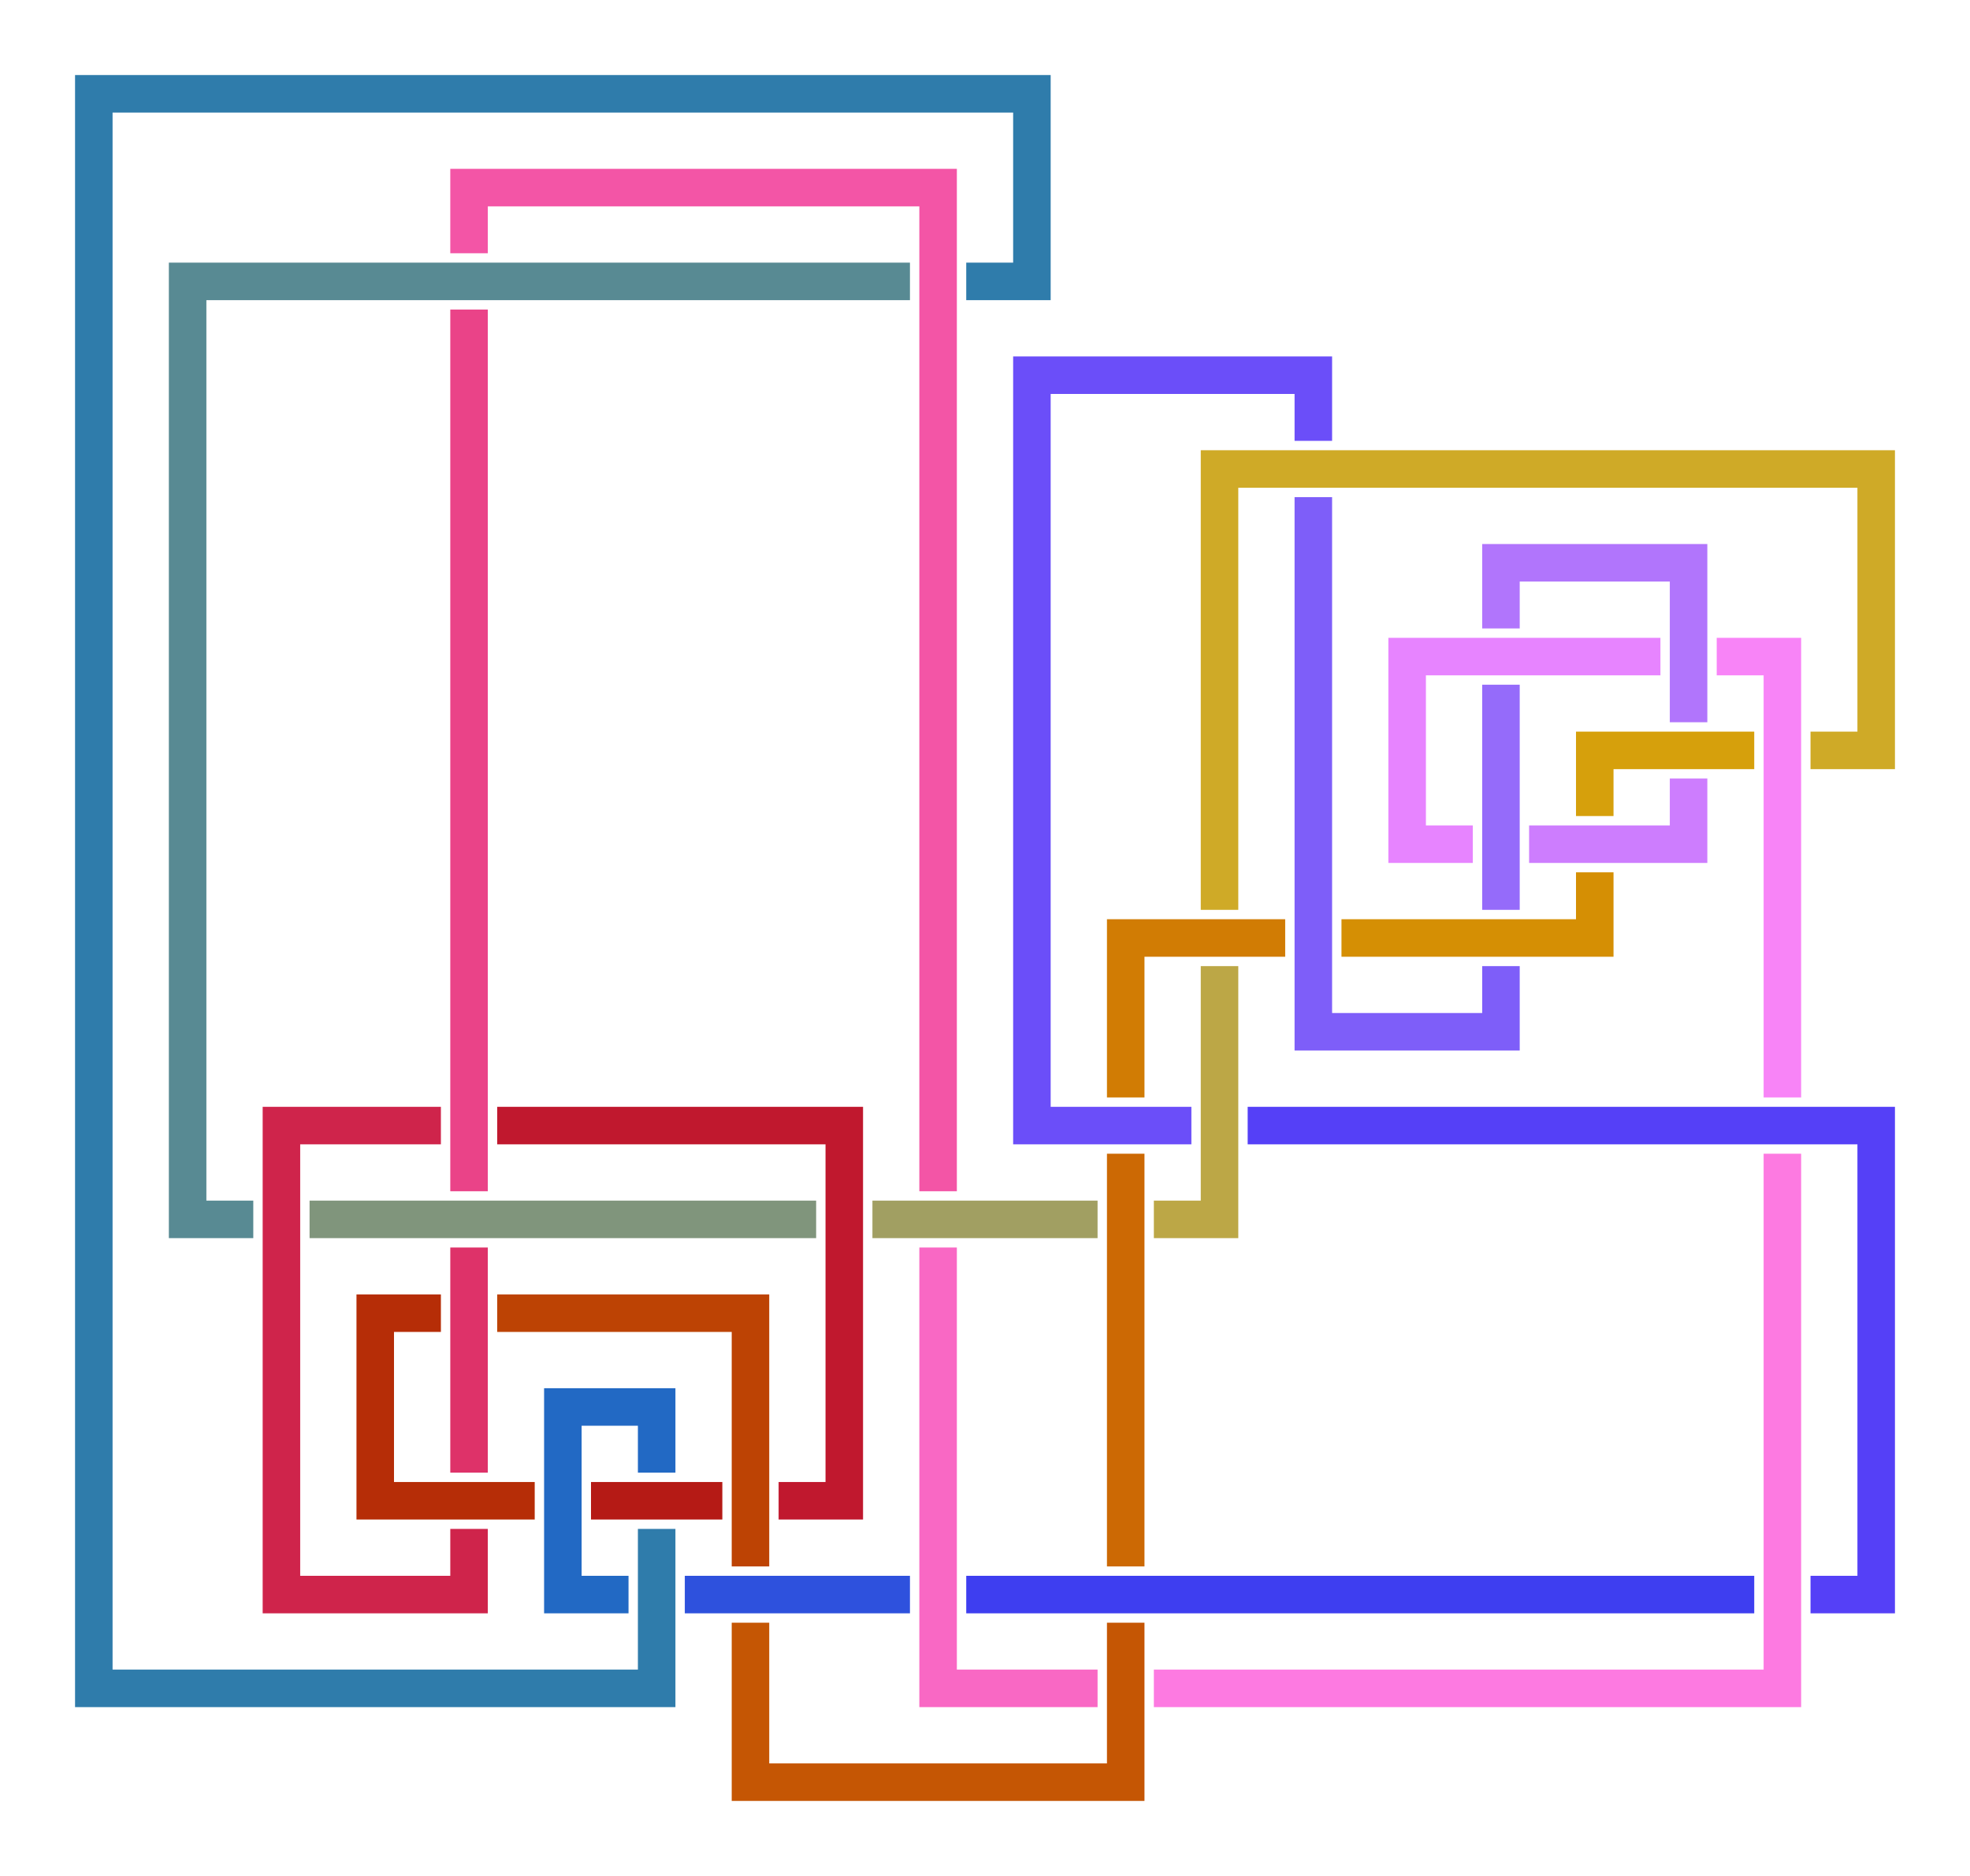 <?xml version="1.0" encoding="utf-8" ?>
<svg baseProfile="full" height="200.0" version="1.1" width="210.0" xmlns="http://www.w3.org/2000/svg" xmlns:ev="http://www.w3.org/2001/xml-events" xmlns:xlink="http://www.w3.org/1999/xlink"><defs /><polyline fill="none" points="183.0,70.0 190.0,70.0 190.0,117.0" stroke="rgb(248,132,247)" stroke-width="4.0" /><polyline fill="none" points="190.0,123.0 190.0,180.0 123.0,180.0" stroke="rgb(253,122,225)" stroke-width="4.0" /><polyline fill="none" points="117.0,180.0 100.0,180.0 100.0,133.0" stroke="rgb(249,104,196)" stroke-width="4.0" /><polyline fill="none" points="100.0,127.0 100.0,20.0 50.0,20.0 50.0,27.0" stroke="rgb(243,85,166)" stroke-width="4.0" /><polyline fill="none" points="50.0,33.0 50.0,127.0" stroke="rgb(234,67,136)" stroke-width="4.0" /><polyline fill="none" points="50.0,133.0 50.0,157.0" stroke="rgb(222,50,105)" stroke-width="4.0" /><polyline fill="none" points="50.0,163.0 50.0,170.0 30.0,170.0 30.0,120.0 47.0,120.0" stroke="rgb(207,36,75)" stroke-width="4.0" /><polyline fill="none" points="53.0,120.0 90.0,120.0 90.0,160.0 83.0,160.0" stroke="rgb(192,24,46)" stroke-width="4.0" /><polyline fill="none" points="77.0,160.0 63.0,160.0" stroke="rgb(181,26,21)" stroke-width="4.0" /><polyline fill="none" points="57.0,160.0 40.0,160.0 40.0,140.0 47.0,140.0" stroke="rgb(182,45,7)" stroke-width="4.0" /><polyline fill="none" points="53.0,140.0 80.0,140.0 80.0,167.0" stroke="rgb(189,67,4)" stroke-width="4.0" /><polyline fill="none" points="80.0,173.0 80.0,190.0 120.0,190.0 120.0,173.0" stroke="rgb(197,86,4)" stroke-width="4.0" /><polyline fill="none" points="120.0,167.0 120.0,123.0" stroke="rgb(204,105,4)" stroke-width="4.0" /><polyline fill="none" points="120.0,117.0 120.0,100.0 137.0,100.0" stroke="rgb(209,124,4)" stroke-width="4.0" /><polyline fill="none" points="143.0,100.0 170.0,100.0 170.0,93.0" stroke="rgb(213,143,4)" stroke-width="4.0" /><polyline fill="none" points="170.0,87.0 170.0,80.0 187.0,80.0" stroke="rgb(214,160,12)" stroke-width="4.0" /><polyline fill="none" points="193.0,80.0 200.0,80.0 200.0,50.0 130.0,50.0 130.0,97.0" stroke="rgb(207,170,39)" stroke-width="4.0" /><polyline fill="none" points="130.0,103.0 130.0,130.0 123.0,130.0" stroke="rgb(188,167,70)" stroke-width="4.0" /><polyline fill="none" points="117.0,130.0 93.0,130.0" stroke="rgb(161,159,98)" stroke-width="4.0" /><polyline fill="none" points="87.0,130.0 33.0,130.0" stroke="rgb(128,149,124)" stroke-width="4.0" /><polyline fill="none" points="27.0,130.0 20.0,130.0 20.0,30.0 97.0,30.0" stroke="rgb(88,138,147)" stroke-width="4.0" /><polyline fill="none" points="103.0,30.0 110.0,30.0 110.0,10.0 10.0,10.0 10.0,180.0 70.0,180.0 70.0,163.0" stroke="rgb(47,124,171)" stroke-width="4.0" /><polyline fill="none" points="70.0,157.0 70.0,150.0 60.0,150.0 60.0,170.0 67.0,170.0" stroke="rgb(34,105,196)" stroke-width="4.0" /><polyline fill="none" points="73.0,170.0 97.0,170.0" stroke="rgb(46,81,221)" stroke-width="4.0" /><polyline fill="none" points="103.0,170.0 187.0,170.0" stroke="rgb(62,62,240)" stroke-width="4.0" /><polyline fill="none" points="193.0,170.0 200.0,170.0 200.0,120.0 133.0,120.0" stroke="rgb(85,64,247)" stroke-width="4.0" /><polyline fill="none" points="127.0,120.0 110.0,120.0 110.0,40.0 140.0,40.0 140.0,47.0" stroke="rgb(107,78,249)" stroke-width="4.0" /><polyline fill="none" points="140.0,53.0 140.0,110.0 160.0,110.0 160.0,103.0" stroke="rgb(126,94,249)" stroke-width="4.0" /><polyline fill="none" points="160.0,97.0 160.0,73.0" stroke="rgb(149,107,250)" stroke-width="4.0" /><polyline fill="none" points="160.0,67.0 160.0,60.0 180.0,60.0 180.0,77.0" stroke="rgb(177,117,252)" stroke-width="4.0" /><polyline fill="none" points="180.0,83.0 180.0,90.0 163.0,90.0" stroke="rgb(205,125,254)" stroke-width="4.0" /><polyline fill="none" points="157.0,90.0 150.0,90.0 150.0,70.0 177.0,70.0" stroke="rgb(231,132,255)" stroke-width="4.0" /></svg>